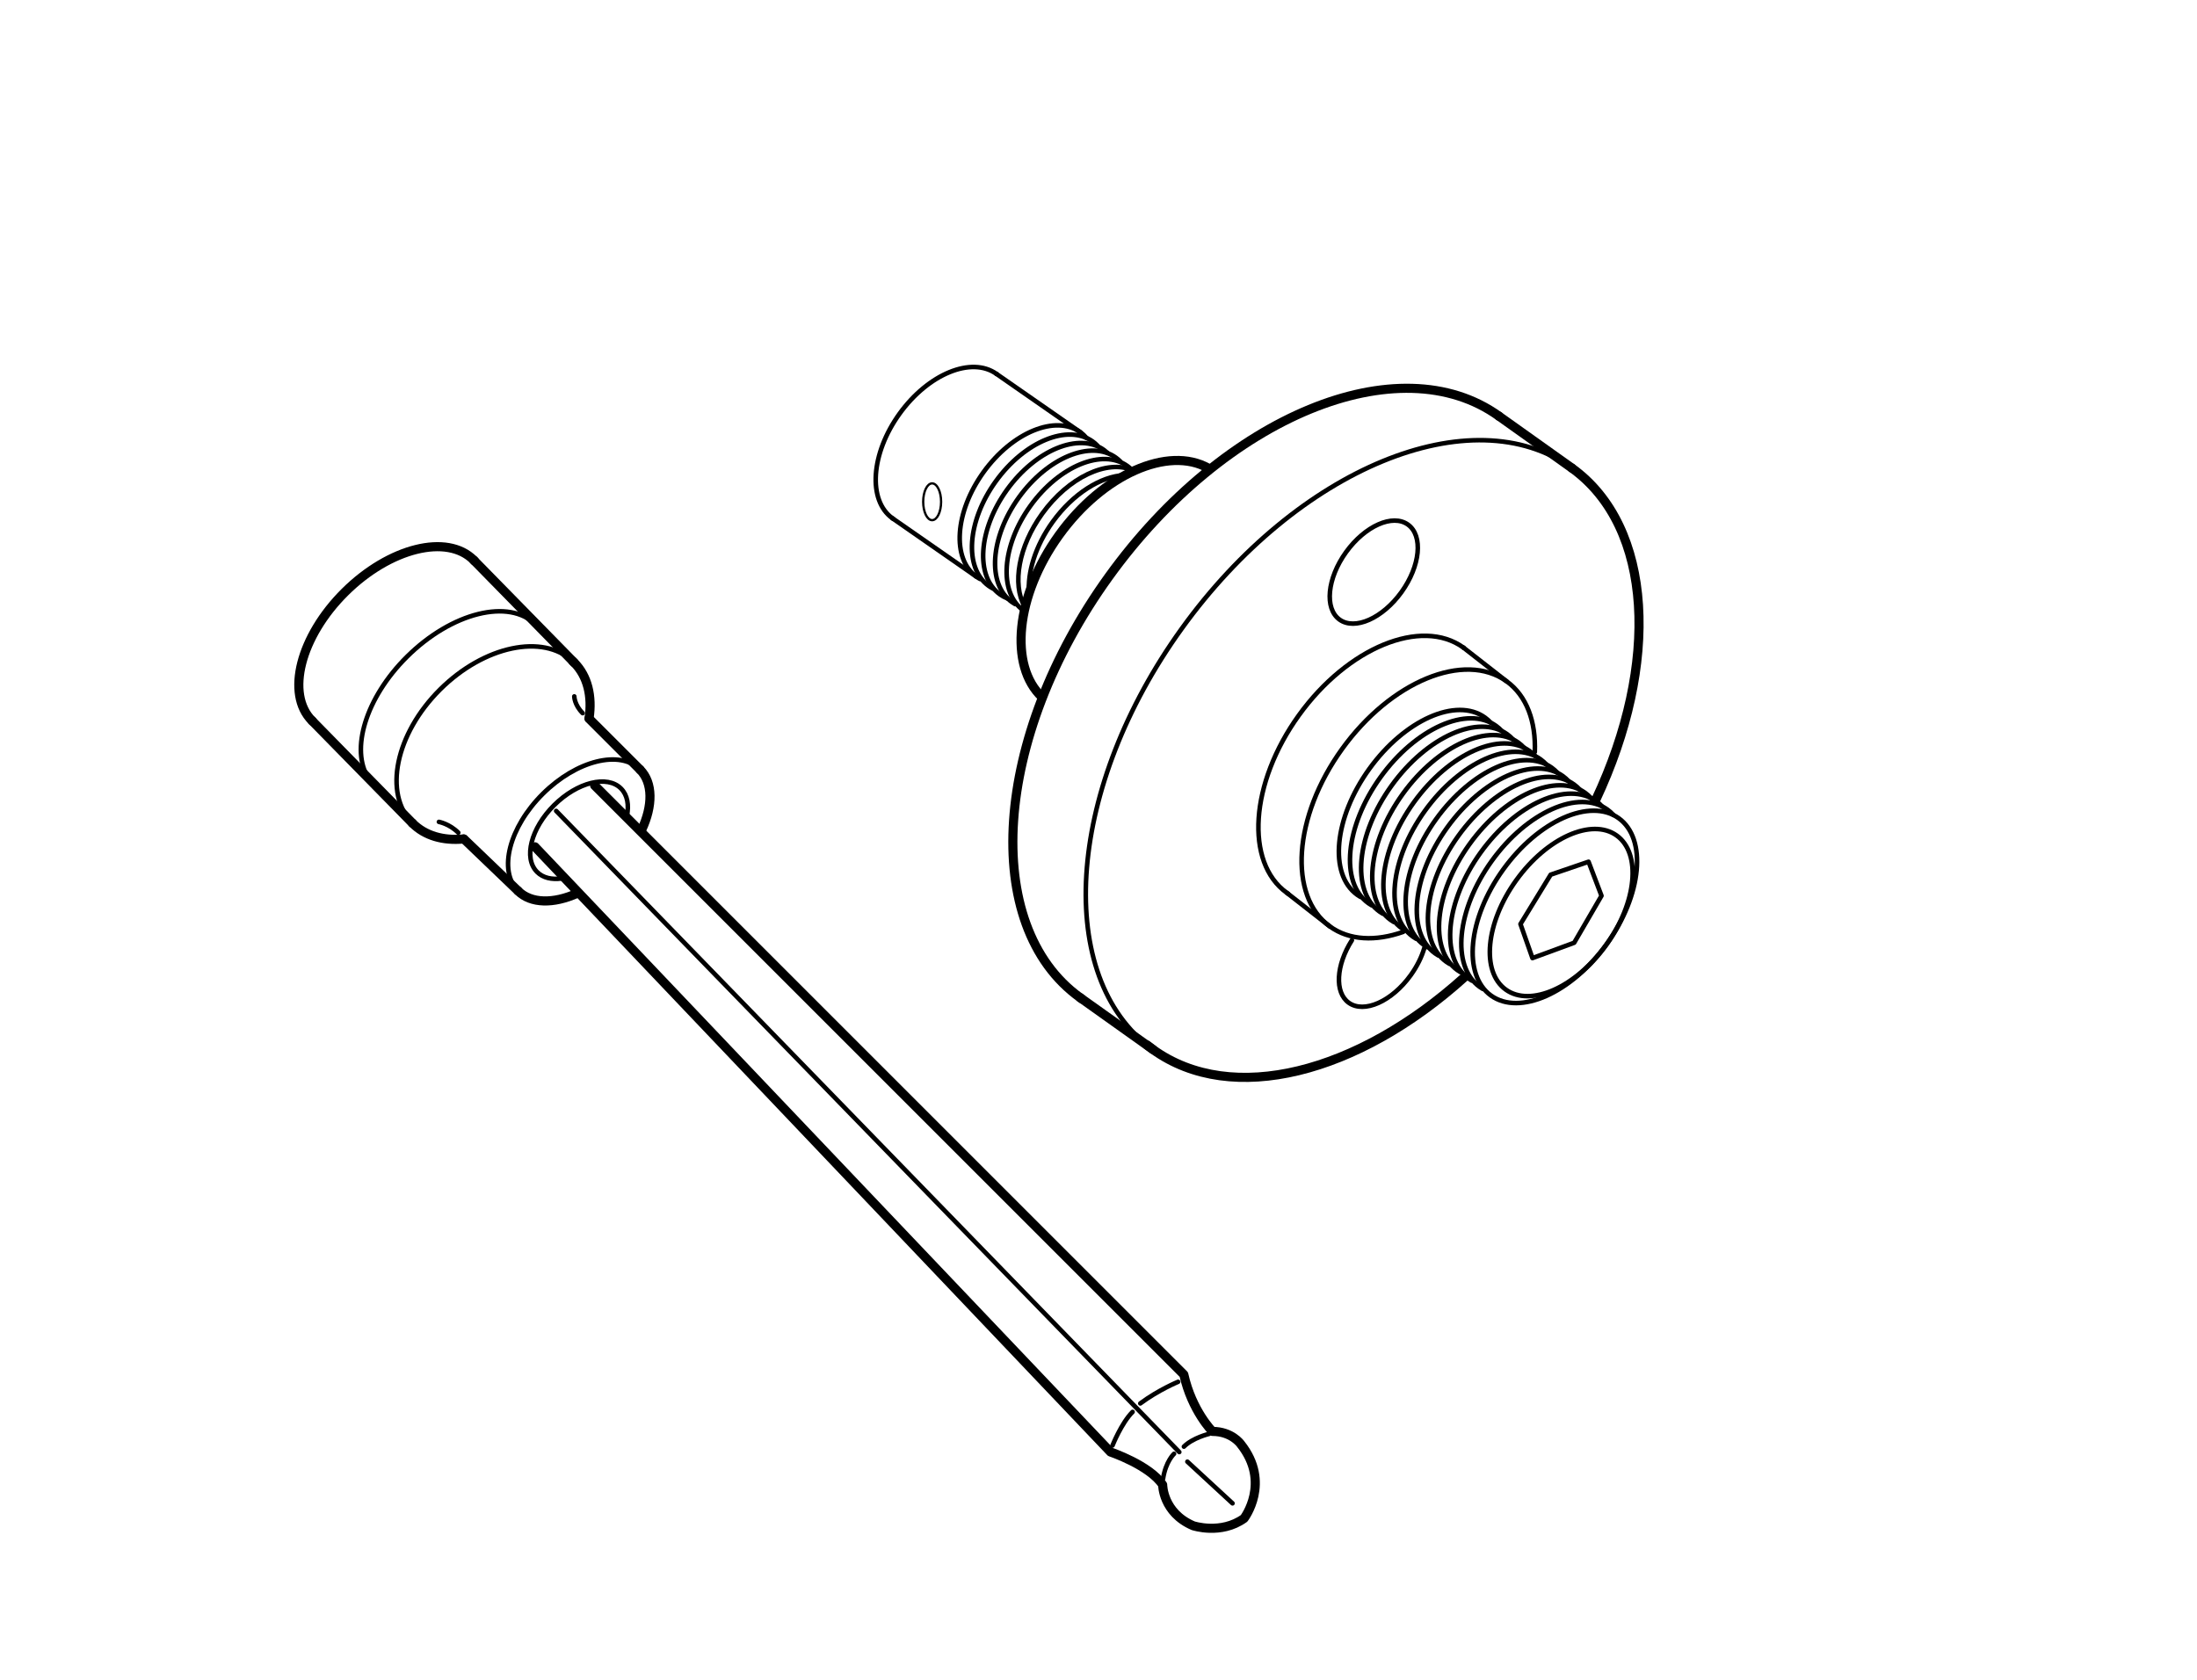 <?xml version="1.0" encoding="UTF-8" standalone="no"?>
<!-- Created with Inkscape (http://www.inkscape.org/) -->

<svg
   xmlns:dc="http://purl.org/dc/elements/1.1/"
   xmlns:cc="http://creativecommons.org/ns#"
   xmlns:rdf="http://www.w3.org/1999/02/22-rdf-syntax-ns#"
   xmlns:svg="http://www.w3.org/2000/svg"
   xmlns="http://www.w3.org/2000/svg"
   xmlns:sodipodi="http://sodipodi.sourceforge.net/DTD/sodipodi-0.dtd"
   xmlns:inkscape="http://www.inkscape.org/namespaces/inkscape"
   version="1.1"
   id="svg2"
   xml:space="preserve"
   width="321.26"
   height="245.669"
   viewBox="0 0 321.26 245.669"
   sodipodi:docname="3880607.svg"
   inkscape:version="0.92.4 (5da689c313, 2019-01-14)"><defs
     id="defs6"><clipPath
       clipPathUnits="userSpaceOnUse"
       id="clipPath18"><path
         d="M 0,184.252 H 240.945 V 0 H 0 Z"
         id="path16"
         inkscape:connector-curvature="0" /></clipPath></defs><sodipodi:namedview
     pagecolor="#ffffff"
     bordercolor="#666666"
     borderopacity="1"
     objecttolerance="10"
     gridtolerance="10"
     guidetolerance="10"
     inkscape:pageopacity="0"
     inkscape:pageshadow="2"
     inkscape:window-width="640"
     inkscape:window-height="480"
     id="namedview4"
     showgrid="false"
     inkscape:zoom="0.96064089"
     inkscape:cx="160.63"
     inkscape:cy="122.83466"
     inkscape:window-x="0"
     inkscape:window-y="0"
     inkscape:window-maximized="0"
     inkscape:current-layer="g10" /><g
     id="g10"
     inkscape:groupmode="layer"
     inkscape:label="3880607"
     transform="matrix(1.333,0,0,-1.333,0,245.669)"><g
       id="g12"><g
         id="g14"
         clip-path="url(#clipPath18)"><g
           id="g20"
           transform="translate(70.212,99.858)"><path
             d="M 0,0 C 1.433,-1.442 1.409,-3.977 0.187,-6.585"
             style="fill:none;stroke:#000000;stroke-width:1;stroke-linecap:round;stroke-linejoin:round;stroke-miterlimit:4;stroke-dasharray:none;stroke-opacity:1"
             id="path22"
             inkscape:connector-curvature="0" /></g><g
           id="g24"
           transform="translate(56.821,86.56)"><path
             d="m 0,0 c -2.191,2.208 -0.971,6.973 2.727,10.646 3.698,3.672 8.472,4.861 10.664,2.653"
             style="fill:none;stroke:#000000;stroke-width:0.5;stroke-linecap:round;stroke-linejoin:round;stroke-miterlimit:4;stroke-dasharray:none;stroke-opacity:1"
             id="path26"
             inkscape:connector-curvature="0" /></g><g
           id="g28"
           transform="translate(63.313,86.286)"><path
             d="M 0,0 C -2.583,-1.161 -5.075,-1.151 -6.492,0.273"
             style="fill:none;stroke:#000000;stroke-width:1;stroke-linecap:round;stroke-linejoin:round;stroke-miterlimit:4;stroke-dasharray:none;stroke-opacity:1"
             id="path30"
             inkscape:connector-curvature="0" /></g><g
           id="g32"
           transform="translate(61.627,87.919)"><path
             d="M 0,0 C -1.1,-0.157 -2.071,0.064 -2.717,0.715 -4.225,2.234 -3.385,5.513 -0.841,8.04 1.704,10.567 4.988,11.385 6.497,9.866 7.206,9.152 7.396,8.051 7.136,6.821"
             style="fill:none;stroke:#000000;stroke-width:0.5;stroke-linecap:round;stroke-linejoin:round;stroke-miterlimit:4;stroke-dasharray:none;stroke-opacity:1"
             id="path34"
             inkscape:connector-curvature="0" /></g><g
           id="g36"
           transform="translate(34.284,105.169)"><path
             d="m 0,0 c -0.021,0.02 -0.041,0.04 -0.062,0.061 -2.903,2.925 -1.286,9.238 3.613,14.103 4.9,4.865 11.224,6.44 14.128,3.515 0.033,-0.034 0.067,-0.068 0.099,-0.102"
             style="fill:none;stroke:#000000;stroke-width:1;stroke-linecap:round;stroke-linejoin:round;stroke-miterlimit:4;stroke-dasharray:none;stroke-opacity:1"
             id="path38"
             inkscape:connector-curvature="0" /></g><g
           id="g40"
           transform="translate(62.83,111.753)"><path
             d="M 0,0 C 0.053,-0.049 0.104,-0.1 0.156,-0.151 1.64,-1.644 2.151,-3.845 1.791,-6.26"
             style="fill:none;stroke:#000000;stroke-width:1;stroke-linecap:round;stroke-linejoin:round;stroke-miterlimit:4;stroke-dasharray:none;stroke-opacity:1"
             id="path42"
             inkscape:connector-curvature="0" /></g><g
           id="g44"
           transform="translate(45.245,93.984)"><path
             d="m 0,0 c -3.219,3.243 -1.857,9.813 3.042,14.678 4.822,4.788 11.271,6.14 14.543,3.091"
             style="fill:none;stroke:#000000;stroke-width:0.5;stroke-linecap:round;stroke-linejoin:round;stroke-miterlimit:4;stroke-dasharray:none;stroke-opacity:1"
             id="path46"
             inkscape:connector-curvature="0" /></g><g
           id="g48"
           transform="translate(50.842,92.249)"><path
             d="M 0,0 C -2.218,-0.207 -4.216,0.345 -5.598,1.735"
             style="fill:none;stroke:#000000;stroke-width:1;stroke-linecap:round;stroke-linejoin:round;stroke-miterlimit:4;stroke-dasharray:none;stroke-opacity:1"
             id="path50"
             inkscape:connector-curvature="0" /></g><g
           id="g52"
           transform="translate(40.435,98.882)"><path
             d="m 0,0 c -2.038,3.156 -0.311,8.875 4.208,13.362 4.899,4.866 11.224,6.441 14.128,3.515 l 0.022,-0.022"
             style="fill:none;stroke:#000000;stroke-width:0.5;stroke-linecap:round;stroke-linejoin:round;stroke-miterlimit:4;stroke-dasharray:none;stroke-opacity:1"
             id="path54"
             inkscape:connector-curvature="0" /></g><g
           id="g56"
           transform="translate(34.222,105.23)"><path
             d="M 0,0 11.022,-11.245"
             style="fill:none;stroke:#000000;stroke-width:1;stroke-linecap:round;stroke-linejoin:round;stroke-miterlimit:4;stroke-dasharray:none;stroke-opacity:1"
             id="path58"
             inkscape:connector-curvature="0" /></g><g
           id="g60"
           transform="translate(50.883,92.254)"><path
             d="M 0,0 5.938,-5.695"
             style="fill:none;stroke:#000000;stroke-width:1;stroke-linecap:round;stroke-linejoin:round;stroke-miterlimit:4;stroke-dasharray:none;stroke-opacity:1"
             id="path62"
             inkscape:connector-curvature="0" /></g><g
           id="g64"
           transform="translate(51.963,122.848)"><path
             d="M 0,0 11.022,-11.245"
             style="fill:none;stroke:#000000;stroke-width:1;stroke-linecap:round;stroke-linejoin:round;stroke-miterlimit:4;stroke-dasharray:none;stroke-opacity:1"
             id="path66"
             inkscape:connector-curvature="0" /></g><g
           id="g68"
           transform="translate(70.212,99.858)"><path
             d="M 0,0 -5.6,5.6"
             style="fill:none;stroke:#000000;stroke-width:1;stroke-linecap:round;stroke-linejoin:round;stroke-miterlimit:4;stroke-dasharray:none;stroke-opacity:1"
             id="path70"
             inkscape:connector-curvature="0" /></g><g
           id="g72"
           transform="translate(65.231,98.12)"><path
             d="m 0,0 64.631,-64.631 c 0.888,-3.987 3.138,-6.237 3.138,-6.237 2.118,0 3.09,-1.374 3.09,-1.374 3.387,-4.233 0.382,-8.169 0.382,-8.169 -2.54,-1.82 -5.588,-0.804 -5.588,-0.804 -3.343,1.439 -3.343,4.486 -3.343,4.486 -1.44,2.159 -5.714,3.598 -5.714,3.598 L -6.55,-6.729"
             style="fill:none;stroke:#000000;stroke-width:1;stroke-linecap:round;stroke-linejoin:round;stroke-miterlimit:4;stroke-dasharray:none;stroke-opacity:1"
             id="path74"
             inkscape:connector-curvature="0" /></g><g
           id="g76"
           transform="translate(61.01,95.327)"><path
             d="M 0,0 68.354,-70.341"
             style="fill:none;stroke:#000000;stroke-width:0.5;stroke-linecap:round;stroke-linejoin:round;stroke-miterlimit:4;stroke-dasharray:none;stroke-opacity:1"
             id="path78"
             inkscape:connector-curvature="0" /></g><g
           id="g80"
           transform="translate(130.252,23.931)"><path
             d="M 0,0 4.952,-4.571"
             style="fill:none;stroke:#000000;stroke-width:0.5;stroke-linecap:round;stroke-linejoin:round;stroke-miterlimit:4;stroke-dasharray:none;stroke-opacity:1"
             id="path82"
             inkscape:connector-curvature="0" /></g><g
           id="g84"
           transform="translate(124.241,29.391)"><path
             d="M 0,0 C -1.228,-1.228 -2.201,-3.683 -2.201,-3.683"
             style="fill:none;stroke:#000000;stroke-width:0.5;stroke-linecap:round;stroke-linejoin:round;stroke-miterlimit:4;stroke-dasharray:none;stroke-opacity:1"
             id="path86"
             inkscape:connector-curvature="0" /></g><g
           id="g88"
           transform="translate(125.088,30.322)"><path
             d="M 0,0 C 1.989,1.481 4.148,2.37 4.148,2.37"
             style="fill:none;stroke:#000000;stroke-width:0.5;stroke-linecap:round;stroke-linejoin:round;stroke-miterlimit:4;stroke-dasharray:none;stroke-opacity:1"
             id="path90"
             inkscape:connector-curvature="0" /></g><g
           id="g92"
           transform="translate(127.585,22.068)"><path
             d="M 0,0 C 0.297,1.904 1.206,2.73 1.206,2.73"
             style="fill:none;stroke:#000000;stroke-width:0.5;stroke-linecap:round;stroke-linejoin:round;stroke-miterlimit:4;stroke-dasharray:none;stroke-opacity:1"
             id="path94"
             inkscape:connector-curvature="0" /></g><g
           id="g96"
           transform="translate(129.871,25.581)"><path
             d="M 0,0 C 0.973,0.974 2.751,1.396 2.751,1.396"
             style="fill:none;stroke:#000000;stroke-width:0.5;stroke-linecap:round;stroke-linejoin:round;stroke-miterlimit:4;stroke-dasharray:none;stroke-opacity:1"
             id="path98"
             inkscape:connector-curvature="0" /></g><g
           id="g100"
           transform="translate(63.917,106.054)"><path
             d="M 0,0 C -0.919,0.919 -0.919,1.838 -0.919,1.838"
             style="fill:none;stroke:#000000;stroke-width:0.5;stroke-linecap:round;stroke-linejoin:round;stroke-miterlimit:4;stroke-dasharray:none;stroke-opacity:1"
             id="path102"
             inkscape:connector-curvature="0" /></g><g
           id="g104"
           transform="translate(50.273,92.941)"><path
             d="M 0,0 C -0.98,0.98 -2.125,1.185 -2.125,1.185"
             style="fill:none;stroke:#000000;stroke-width:0.5;stroke-linecap:round;stroke-linejoin:round;stroke-miterlimit:4;stroke-dasharray:none;stroke-opacity:1"
             id="path106"
             inkscape:connector-curvature="0" /></g><g
           id="g108"
           transform="translate(172.429,132.945)"><path
             d="M 0,0 C 8.962,-6.456 9.642,-21.483 2.632,-36.387"
             style="fill:none;stroke:#000000;stroke-width:1;stroke-linecap:round;stroke-linejoin:round;stroke-miterlimit:4;stroke-dasharray:none;stroke-opacity:1"
             id="path110"
             inkscape:connector-curvature="0" /></g><g
           id="g112"
           transform="translate(125.829,69.644)"><path
             d="M 0,0 C -10.237,8.227 -8.631,28.421 3.801,45.681 16.489,63.298 35.649,71.187 46.6,63.3"
             style="fill:none;stroke:#000000;stroke-width:0.5;stroke-linecap:round;stroke-linejoin:round;stroke-miterlimit:4;stroke-dasharray:none;stroke-opacity:1"
             id="path114"
             inkscape:connector-curvature="0" /></g><g
           id="g116"
           transform="translate(160.634,77.076)"><path
             d="m 0,0 c -11.675,-10.527 -25.488,-14.167 -34.154,-7.927 -0.222,0.16 -0.439,0.325 -0.651,0.495"
             style="fill:none;stroke:#000000;stroke-width:1;stroke-linecap:round;stroke-linejoin:round;stroke-miterlimit:4;stroke-dasharray:none;stroke-opacity:1"
             id="path118"
             inkscape:connector-curvature="0" /></g><g
           id="g120"
           transform="translate(118.662,74.717)"><path
             d="M 0,0 C -0.061,0.043 -0.122,0.086 -0.183,0.13 -11.132,8.015 -9.722,28.689 2.968,46.306 15.656,63.923 34.816,71.812 45.781,63.915"
             style="fill:none;stroke:#000000;stroke-width:1;stroke-linecap:round;stroke-linejoin:round;stroke-miterlimit:4;stroke-dasharray:none;stroke-opacity:1"
             id="path122"
             inkscape:connector-curvature="0" /></g><g
           id="g124"
           transform="translate(153.928,82.058)"><path
             d="m 0,0 c -3.012,-1.063 -5.896,-0.951 -8.037,0.591 -4.616,3.323 -4.022,12.042 1.328,19.471 5.352,7.429 13.432,10.755 18.049,7.43 2.212,-1.594 3.227,-4.425 3.097,-7.76"
             style="fill:none;stroke:#000000;stroke-width:0.5;stroke-linecap:round;stroke-linejoin:round;stroke-miterlimit:4;stroke-dasharray:none;stroke-opacity:1"
             id="path126"
             inkscape:connector-curvature="0" /></g><g
           id="g128"
           transform="translate(141.3,86.245)"><path
             d="m 0,0 c -0.05,0.034 -0.1,0.069 -0.148,0.104 -4.617,3.324 -4.022,12.042 1.328,19.471 5.351,7.429 13.431,10.756 18.049,7.431 0.017,-0.013 0.034,-0.025 0.051,-0.038"
             style="fill:none;stroke:#000000;stroke-width:0.5;stroke-linecap:round;stroke-linejoin:round;stroke-miterlimit:4;stroke-dasharray:none;stroke-opacity:1"
             id="path130"
             inkscape:connector-curvature="0" /></g><g
           id="g132"
           transform="translate(114.315,107.807)"><path
             d="m 0,0 c -3.657,3.43 -2.915,11.152 1.859,17.781 4.812,6.682 11.976,9.83 16.383,7.342"
             style="fill:none;stroke:#000000;stroke-width:1;stroke-linecap:round;stroke-linejoin:round;stroke-miterlimit:4;stroke-dasharray:none;stroke-opacity:1"
             id="path134"
             inkscape:connector-curvature="0" /></g><g
           id="g136"
           transform="translate(97.999,127.366)"><path
             d="m 0,0 c -0.035,0.023 -0.071,0.048 -0.105,0.073 -2.718,1.957 -2.368,7.09 0.782,11.466 3.151,4.374 7.909,6.333 10.649,4.36"
             style="fill:none;stroke:#000000;stroke-width:0.5;stroke-linecap:round;stroke-linejoin:round;stroke-miterlimit:4;stroke-dasharray:none;stroke-opacity:1"
             id="path138"
             inkscape:connector-curvature="0" /></g><g
           id="g140"
           transform="translate(107.508,120.777)"><path
             d="m 0,0 c -0.138,0.076 -0.272,0.16 -0.401,0.253 -2.718,1.957 -2.368,7.09 0.782,11.465 3.151,4.375 7.91,6.333 10.629,4.376 0.256,-0.185 0.486,-0.399 0.687,-0.637"
             style="fill:none;stroke:#000000;stroke-width:0.5;stroke-linecap:round;stroke-linejoin:round;stroke-miterlimit:4;stroke-dasharray:none;stroke-opacity:1"
             id="path142"
             inkscape:connector-curvature="0" /></g><g
           id="g144"
           transform="translate(108.913,119.735)"><path
             d="m 0,0 c -0.16,0.084 -0.315,0.179 -0.463,0.286 -2.718,1.957 -2.368,7.09 0.782,11.465 3.151,4.375 7.91,6.333 10.629,4.376 0.184,-0.133 0.355,-0.281 0.511,-0.442"
             style="fill:none;stroke:#000000;stroke-width:0.5;stroke-linecap:round;stroke-linejoin:round;stroke-miterlimit:4;stroke-dasharray:none;stroke-opacity:1"
             id="path146"
             inkscape:connector-curvature="0" /></g><g
           id="g148"
           transform="translate(110.493,118.646)"><path
             d="m 0,0 c -0.287,0.116 -0.559,0.265 -0.813,0.448 -2.718,1.957 -2.367,7.09 0.782,11.465 3.152,4.375 7.91,6.333 10.629,4.376 0.128,-0.093 0.249,-0.192 0.363,-0.297"
             style="fill:none;stroke:#000000;stroke-width:0.5;stroke-linecap:round;stroke-linejoin:round;stroke-miterlimit:4;stroke-dasharray:none;stroke-opacity:1"
             id="path150"
             inkscape:connector-curvature="0" /></g><g
           id="g152"
           transform="translate(111.361,118.018)"><path
             d="m 0,0 c -0.129,0.072 -0.255,0.152 -0.376,0.239 -2.718,1.957 -2.368,7.09 0.782,11.466 3.151,4.374 7.909,6.333 10.629,4.375 0.178,-0.128 0.342,-0.269 0.493,-0.424"
             style="fill:none;stroke:#000000;stroke-width:0.5;stroke-linecap:round;stroke-linejoin:round;stroke-miterlimit:4;stroke-dasharray:none;stroke-opacity:1"
             id="path154"
             inkscape:connector-curvature="0" /></g><g
           id="g156"
           transform="translate(112.252,117.334)"><path
             d="m 0,0 c -2.718,1.957 -2.367,7.09 0.782,11.465 3.152,4.375 7.91,6.333 10.63,4.376 0.161,-0.117 0.312,-0.244 0.452,-0.383"
             style="fill:none;stroke:#000000;stroke-width:0.5;stroke-linecap:round;stroke-linejoin:round;stroke-miterlimit:4;stroke-dasharray:none;stroke-opacity:1"
             id="path158"
             inkscape:connector-curvature="0" /></g><g
           id="g160"
           transform="translate(112.385,117.768)"><path
             d="m 0,0 c -1.357,2.433 -0.663,6.553 1.933,10.159 2.896,4.02 7.149,6 9.929,4.776"
             style="fill:none;stroke:#000000;stroke-width:0.5;stroke-linecap:round;stroke-linejoin:round;stroke-miterlimit:4;stroke-dasharray:none;stroke-opacity:1"
             id="path162"
             inkscape:connector-curvature="0" /></g><g
           id="g164"
           transform="translate(112.89,119.128)"><path
             d="m 0,0 c -0.206,2.332 0.675,5.26 2.583,7.91 2.237,3.106 5.285,4.994 7.838,5.127"
             style="fill:none;stroke:#000000;stroke-width:0.5;stroke-linecap:round;stroke-linejoin:round;stroke-miterlimit:4;stroke-dasharray:none;stroke-opacity:1"
             id="path166"
             inkscape:connector-curvature="0" /></g><g
           id="g168"
           transform="translate(97.894,127.439)"><path
             d="M 0,0 9.213,-6.409"
             style="fill:none;stroke:#000000;stroke-width:0.5;stroke-linecap:round;stroke-linejoin:round;stroke-miterlimit:4;stroke-dasharray:none;stroke-opacity:1"
             id="path170"
             inkscape:connector-curvature="0" /></g><g
           id="g172"
           transform="translate(109.304,143.28)"><path
             d="M 0,0 9.214,-6.409"
             style="fill:none;stroke:#000000;stroke-width:0.5;stroke-linecap:round;stroke-linejoin:round;stroke-miterlimit:4;stroke-dasharray:none;stroke-opacity:1"
             id="path174"
             inkscape:connector-curvature="0" /></g><g
           id="g176"
           transform="translate(176.242,80.71)"><path
             d="m 0,0 c -3.871,-5.372 -9.549,-7.896 -12.684,-5.638 -3.134,2.257 -2.54,8.443 1.329,13.815 3.871,5.373 9.548,7.898 12.683,5.639 C 4.463,11.558 3.868,5.372 0,0 Z"
             style="fill:none;stroke:#000000;stroke-width:0.5;stroke-linecap:round;stroke-linejoin:round;stroke-miterlimit:4;stroke-dasharray:none;stroke-opacity:1"
             id="path178"
             inkscape:connector-curvature="0" /></g><g
           id="g180"
           transform="translate(141.151,86.35)"><path
             d="M 0,0 4.739,-3.701"
             style="fill:none;stroke:#000000;stroke-width:0.5;stroke-linecap:round;stroke-linejoin:round;stroke-miterlimit:4;stroke-dasharray:none;stroke-opacity:1"
             id="path182"
             inkscape:connector-curvature="0" /></g><g
           id="g184"
           transform="translate(160.528,113.251)"><path
             d="M 0,0 4.739,-3.701"
             style="fill:none;stroke:#000000;stroke-width:0.5;stroke-linecap:round;stroke-linejoin:round;stroke-miterlimit:4;stroke-dasharray:none;stroke-opacity:1"
             id="path186"
             inkscape:connector-curvature="0" /></g><g
           id="g188"
           transform="translate(164.429,138.642)"><path
             d="M 0,0 8,-5.697"
             style="fill:none;stroke:#000000;stroke-width:1;stroke-linecap:round;stroke-linejoin:round;stroke-miterlimit:4;stroke-dasharray:none;stroke-opacity:1"
             id="path190"
             inkscape:connector-curvature="0" /></g><g
           id="g192"
           transform="translate(118.48,74.847)"><path
             d="M 0,0 8,-5.697"
             style="fill:none;stroke:#000000;stroke-width:1;stroke-linecap:round;stroke-linejoin:round;stroke-miterlimit:4;stroke-dasharray:none;stroke-opacity:1"
             id="path194"
             inkscape:connector-curvature="0" /></g><g
           id="g196"
           transform="translate(162.666,75.797)"><path
             d="m 0,0 c -0.121,0.069 -0.239,0.146 -0.354,0.229 -3.135,2.257 -2.541,8.443 1.328,13.814 3.871,5.374 9.548,7.898 12.683,5.64 0.242,-0.174 0.462,-0.372 0.659,-0.591"
             style="fill:none;stroke:#000000;stroke-width:0.5;stroke-linecap:round;stroke-linejoin:round;stroke-miterlimit:4;stroke-dasharray:none;stroke-opacity:1"
             id="path198"
             inkscape:connector-curvature="0" /></g><g
           id="g200"
           transform="translate(161.445,76.715)"><path
             d="m 0,0 c -0.121,0.069 -0.239,0.146 -0.354,0.229 -3.135,2.257 -2.541,8.443 1.328,13.814 3.871,5.374 9.548,7.898 12.683,5.64 0.242,-0.174 0.462,-0.372 0.659,-0.591"
             style="fill:none;stroke:#000000;stroke-width:0.5;stroke-linecap:round;stroke-linejoin:round;stroke-miterlimit:4;stroke-dasharray:none;stroke-opacity:1"
             id="path202"
             inkscape:connector-curvature="0" /></g><g
           id="g204"
           transform="translate(160.224,77.633)"><path
             d="m 0,0 c -0.121,0.069 -0.239,0.146 -0.354,0.229 -3.135,2.257 -2.541,8.443 1.328,13.814 3.871,5.374 9.548,7.898 12.683,5.64 0.242,-0.174 0.462,-0.372 0.659,-0.591"
             style="fill:none;stroke:#000000;stroke-width:0.5;stroke-linecap:round;stroke-linejoin:round;stroke-miterlimit:4;stroke-dasharray:none;stroke-opacity:1"
             id="path206"
             inkscape:connector-curvature="0" /></g><g
           id="g208"
           transform="translate(159.003,78.551)"><path
             d="m 0,0 c -0.121,0.069 -0.239,0.146 -0.354,0.229 -3.135,2.257 -2.541,8.443 1.328,13.814 3.871,5.374 9.548,7.899 12.683,5.641 0.242,-0.175 0.462,-0.372 0.659,-0.591"
             style="fill:none;stroke:#000000;stroke-width:0.5;stroke-linecap:round;stroke-linejoin:round;stroke-miterlimit:4;stroke-dasharray:none;stroke-opacity:1"
             id="path210"
             inkscape:connector-curvature="0" /></g><g
           id="g212"
           transform="translate(157.782,79.469)"><path
             d="m 0,0 c -0.121,0.069 -0.239,0.146 -0.354,0.229 -3.135,2.257 -2.541,8.443 1.328,13.814 3.871,5.374 9.548,7.899 12.683,5.641 0.242,-0.175 0.462,-0.372 0.659,-0.591"
             style="fill:none;stroke:#000000;stroke-width:0.5;stroke-linecap:round;stroke-linejoin:round;stroke-miterlimit:4;stroke-dasharray:none;stroke-opacity:1"
             id="path214"
             inkscape:connector-curvature="0" /></g><g
           id="g216"
           transform="translate(156.561,80.387)"><path
             d="m 0,0 c -0.121,0.069 -0.239,0.146 -0.354,0.229 -3.135,2.257 -2.541,8.443 1.328,13.814 3.871,5.374 9.548,7.899 12.683,5.641 0.242,-0.175 0.462,-0.372 0.659,-0.591"
             style="fill:none;stroke:#000000;stroke-width:0.5;stroke-linecap:round;stroke-linejoin:round;stroke-miterlimit:4;stroke-dasharray:none;stroke-opacity:1"
             id="path218"
             inkscape:connector-curvature="0" /></g><g
           id="g220"
           transform="translate(155.34,81.306)"><path
             d="m 0,0 c -0.121,0.069 -0.239,0.146 -0.354,0.229 -3.135,2.257 -2.541,8.443 1.328,13.813 3.871,5.374 9.548,7.899 12.683,5.641 0.242,-0.175 0.462,-0.372 0.659,-0.591"
             style="fill:none;stroke:#000000;stroke-width:0.5;stroke-linecap:round;stroke-linejoin:round;stroke-miterlimit:4;stroke-dasharray:none;stroke-opacity:1"
             id="path222"
             inkscape:connector-curvature="0" /></g><g
           id="g224"
           transform="translate(154.119,82.224)"><path
             d="m 0,0 c -0.121,0.069 -0.239,0.146 -0.354,0.229 -3.135,2.257 -2.541,8.443 1.328,13.813 3.871,5.374 9.548,7.899 12.683,5.641 0.242,-0.175 0.462,-0.372 0.659,-0.591"
             style="fill:none;stroke:#000000;stroke-width:0.5;stroke-linecap:round;stroke-linejoin:round;stroke-miterlimit:4;stroke-dasharray:none;stroke-opacity:1"
             id="path226"
             inkscape:connector-curvature="0" /></g><g
           id="g228"
           transform="translate(152.898,83.142)"><path
             d="m 0,0 c -0.121,0.069 -0.239,0.146 -0.354,0.229 -3.135,2.257 -2.541,8.442 1.328,13.813 3.871,5.374 9.548,7.899 12.683,5.641 0.242,-0.175 0.462,-0.372 0.659,-0.591"
             style="fill:none;stroke:#000000;stroke-width:0.5;stroke-linecap:round;stroke-linejoin:round;stroke-miterlimit:4;stroke-dasharray:none;stroke-opacity:1"
             id="path230"
             inkscape:connector-curvature="0" /></g><g
           id="g232"
           transform="translate(151.678,84.06)"><path
             d="m 0,0 c -0.121,0.069 -0.239,0.146 -0.354,0.229 -3.135,2.257 -2.541,8.443 1.328,13.814 3.871,5.374 9.548,7.898 12.683,5.64 0.242,-0.174 0.462,-0.372 0.659,-0.591"
             style="fill:none;stroke:#000000;stroke-width:0.5;stroke-linecap:round;stroke-linejoin:round;stroke-miterlimit:4;stroke-dasharray:none;stroke-opacity:1"
             id="path234"
             inkscape:connector-curvature="0" /></g><g
           id="g236"
           transform="translate(150.456,84.978)"><path
             d="m 0,0 c -0.121,0.069 -0.239,0.146 -0.354,0.229 -3.135,2.257 -2.541,8.443 1.328,13.814 3.871,5.374 9.548,7.898 12.683,5.64 0.242,-0.174 0.462,-0.372 0.659,-0.591"
             style="fill:none;stroke:#000000;stroke-width:0.5;stroke-linecap:round;stroke-linejoin:round;stroke-miterlimit:4;stroke-dasharray:none;stroke-opacity:1"
             id="path238"
             inkscape:connector-curvature="0" /></g><g
           id="g240"
           transform="translate(149.235,85.895)"><path
             d="m 0,0 c -0.121,0.069 -0.239,0.146 -0.354,0.229 -3.135,2.257 -2.541,8.443 1.328,13.814 3.871,5.374 9.548,7.898 12.683,5.64 0.242,-0.174 0.462,-0.372 0.659,-0.591"
             style="fill:none;stroke:#000000;stroke-width:0.5;stroke-linecap:round;stroke-linejoin:round;stroke-miterlimit:4;stroke-dasharray:none;stroke-opacity:1"
             id="path242"
             inkscape:connector-curvature="0" /></g><g
           id="g244"
           transform="translate(176.196,80.623)"><path
             d="m 0,0 c -3.363,-4.668 -8.296,-6.861 -11.02,-4.898 -2.723,1.96 -2.207,7.335 1.154,12.002 3.363,4.668 8.296,6.862 11.019,4.9 C 3.877,10.041 3.36,4.667 0,0 Z"
             style="fill:none;stroke:#000000;stroke-width:0.5;stroke-linecap:round;stroke-linejoin:round;stroke-miterlimit:4;stroke-dasharray:none;stroke-opacity:1"
             id="path246"
             inkscape:connector-curvature="0" /></g><g
           id="g248"
           transform="translate(153.74,119.338)"><path
             d="m 0,0 c -2.073,-2.878 -5.115,-4.229 -6.795,-3.02 -1.679,1.21 -1.359,4.523 0.712,7.4 2.074,2.879 5.116,4.232 6.794,3.022 C 2.391,6.193 2.072,2.877 0,0 Z"
             style="fill:none;stroke:#000000;stroke-width:0.5;stroke-linecap:round;stroke-linejoin:round;stroke-miterlimit:4;stroke-dasharray:none;stroke-opacity:1"
             id="path250"
             inkscape:connector-curvature="0" /></g><g
           id="g252"
           transform="translate(156.248,80.299)"><path
             d="m 0,0 c -0.289,-0.982 -0.792,-2.016 -1.499,-2.997 -2.073,-2.878 -5.115,-4.23 -6.795,-3.02 -1.574,1.135 -1.392,4.118 0.345,6.857"
             style="fill:none;stroke:#000000;stroke-width:0.5;stroke-linecap:round;stroke-linejoin:round;stroke-miterlimit:4;stroke-dasharray:none;stroke-opacity:1"
             id="path254"
             inkscape:connector-curvature="0" /></g><g
           id="g256"
           transform="translate(166.792,82.916)"><path
             d="M 0,0 3.313,5.417 7.468,6.837 8.888,3.103 5.891,-2.052 1.314,-3.734 Z"
             style="fill:none;stroke:#000000;stroke-width:0.5;stroke-linecap:round;stroke-linejoin:round;stroke-miterlimit:4;stroke-dasharray:none;stroke-opacity:1"
             id="path258"
             inkscape:connector-curvature="0" /></g><g
           id="g260"
           transform="translate(103.236,129.246)"><path
             d="m 0,0 c 0,-1.114 -0.44,-2.018 -0.983,-2.018 -0.542,0 -0.982,0.904 -0.982,2.018 0,1.114 0.44,2.018 0.982,2.018 C -0.44,2.018 0,1.114 0,0 Z"
             style="fill:none;stroke:#000000;stroke-width:0.25;stroke-linecap:round;stroke-linejoin:round;stroke-miterlimit:4;stroke-dasharray:none;stroke-opacity:1"
             id="path262"
             inkscape:connector-curvature="0" /></g></g></g></g></svg>